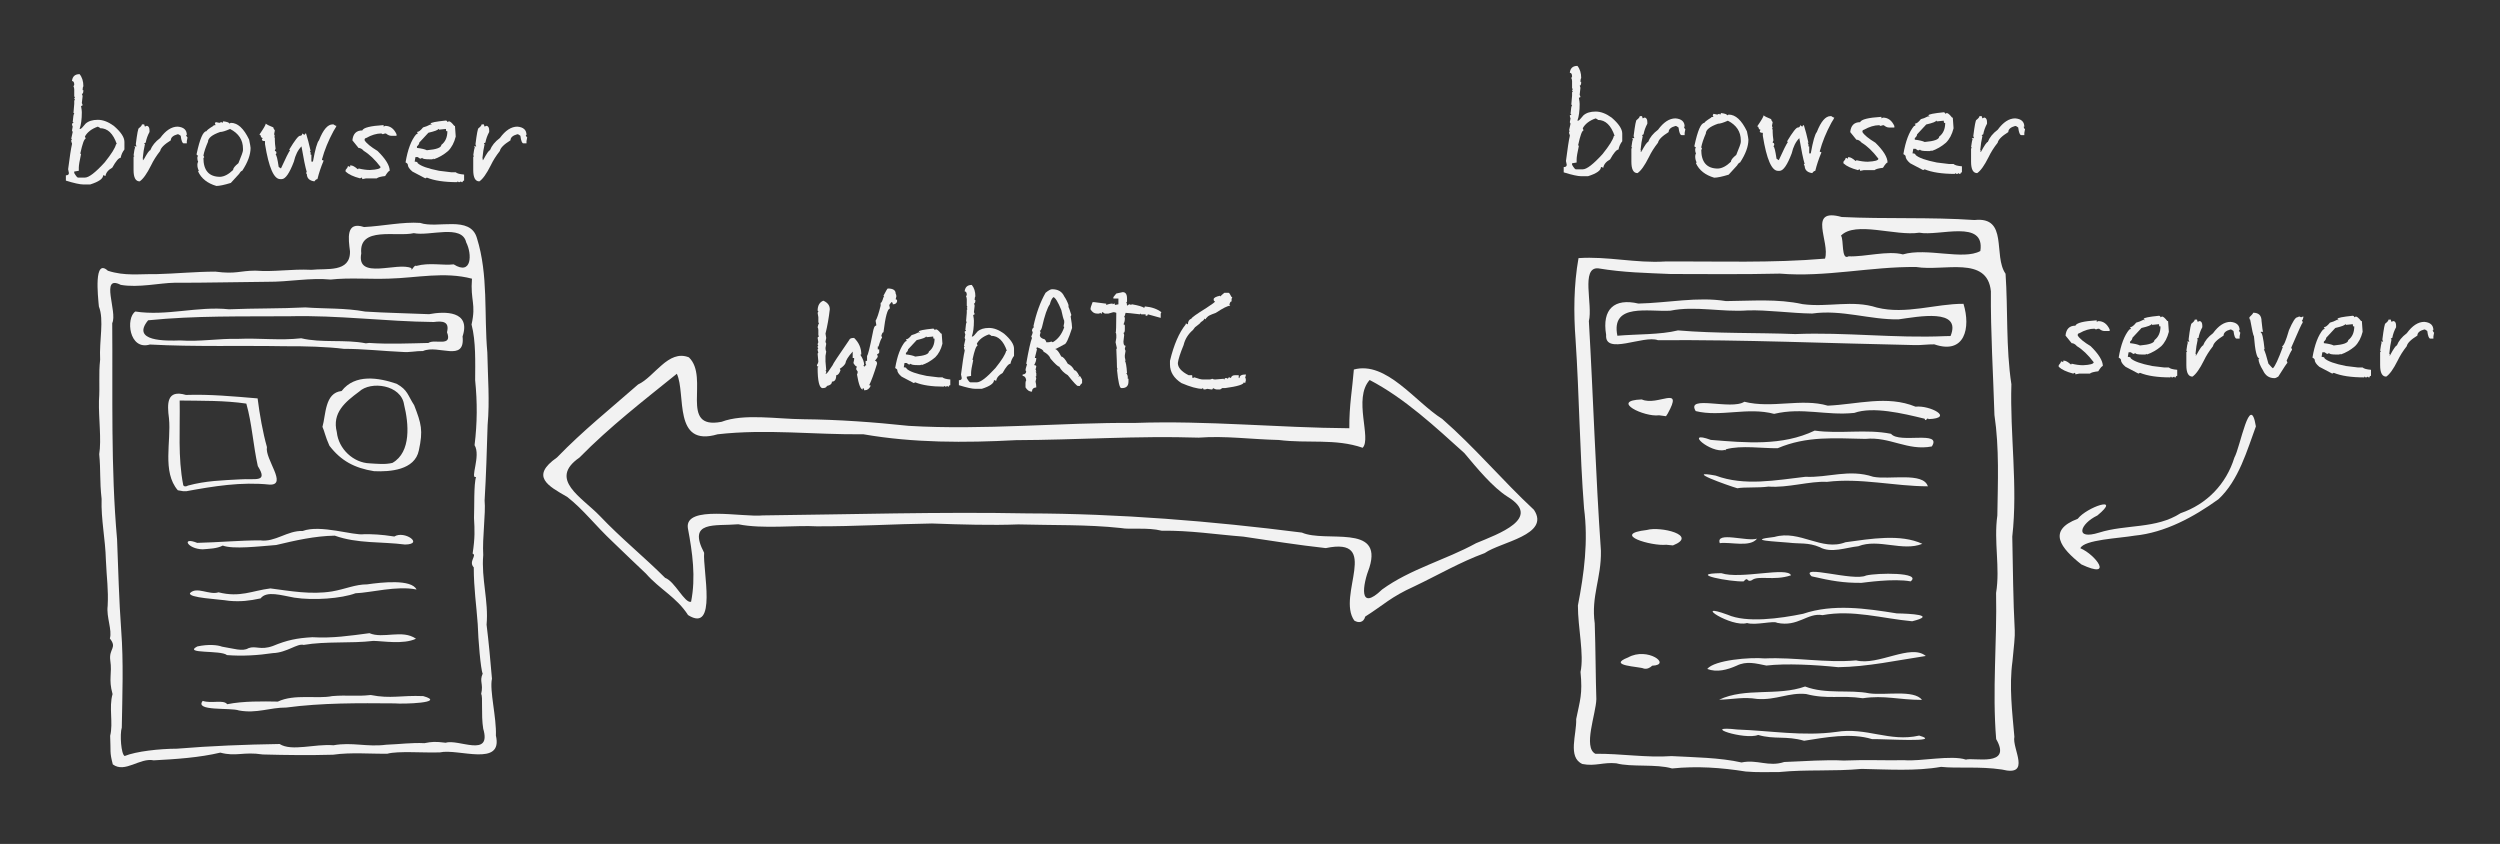 <?xml version="1.0" encoding="UTF-8" standalone="no"?>
<svg
   xmlns:dc="http://purl.org/dc/elements/1.1/"
   xmlns:cc="http://creativecommons.org/ns#"
   xmlns:rdf="http://www.w3.org/1999/02/22-rdf-syntax-ns#"
   xmlns:svg="http://www.w3.org/2000/svg"
   xmlns="http://www.w3.org/2000/svg"
   xmlns:sodipodi="http://sodipodi.sourceforge.net/DTD/sodipodi-0.dtd"
   xmlns:inkscape="http://www.inkscape.org/namespaces/inkscape"
   inkscape:version="1.0 (4035a4f, 2020-05-01)"
   sodipodi:docname="bugout-new-way-dark-theme.svg"
   id="svg1600"
   version="1.1"
   width="758.98"
   height="256.21">
  <rect width="100%" height="100%" fill="#333333" stroke="none"/>
  <defs
     id="defs1604" />
  <sodipodi:namedview
     inkscape:current-layer="svg1600"
     inkscape:window-maximized="0"
     inkscape:window-y="28"
     inkscape:window-x="0"
     inkscape:cy="128.105"
     inkscape:cx="382.09126"
     inkscape:zoom="1.4440434"
     showgrid="false"
     id="namedview1602"
     inkscape:window-height="1052"
     inkscape:window-width="1920"
     inkscape:pageshadow="2"
     inkscape:pageopacity="0"
     guidetolerance="10"
     gridtolerance="10"
     objecttolerance="10"
     borderopacity="1"
     bordercolor="#666666"
     pagecolor="#ffffff" />
  <g
     style="fill:#f2f2f2"
     id="g1530"
     transform="translate(2.382,-789.444)">
    <path
       style="fill:#f2f2f2"
       id="path1528"
       fill="#000000"
       d="m31.86,1021.5c-1.007-3.896-0.562-3.712-0.8-8.669,0.979-3.943-0.439-8.629,0.729-12.668-1.311-4.709-0.068-6.09-0.699-10.265-0.456-3.597,2.189-3.702-0.121-6.617,0.762-2.525-1.104-6.532-0.667-9.88,0.263-5.105-0.295-8.22-0.539-13.937-0.149-6.344-1.508-12.315-1.299-18.542-0.64-5.725-0.234-8.543-0.727-13.593,0.712-4.325-0.195-10.998-0.08-16.164,0.333-4.806-0.148-8.02,0.361-12.527-0.31-5.913,1.251-12.013-0.382-16.151-0.304-3.241-1.568-14.794,2.73-10.847,5.16,1.673,9.537,0.936,14.758,1.026,5.759-0.135,11.681-0.741,17.857-0.76,6.351,0.826,7.237-0.272,12.13-0.297,5.989,0.439,10.726-0.551,17.096-0.251,4.464-0.52,11.816,0.978,11.663-5.64-0.469-3.776-1.344-9.211,4.265-7.348,5.652-0.285,11.904-1.634,17.044-1.253,5.225,1.83,15.232-2.398,17.227,4.601,3.52,11.258,2.124,23.159,3.162,34.759,0.135,7.358,0.757,14.665,0.084,21.984-0.231,7.607-0.454,15.454-0.911,22.913,0.38,3.981-0.727,11.299-0.416,16.587-0.629,7.104,1.676,14.075,1.013,21.122,0.646,5.201,1.173,10.932,1.635,16.423-0.795,3.499,1.429,11.844,1.193,17.232,2.237,9.661-11.44,3.881-16.98,5.121-4.921,0.186-12.722-0.488-15.954,0.402-4.872,0.094-11.076-0.48-16.508,0.308-7.115,0.194-14.086,0.123-21.327-0.077-6.019-0.909-7.989,0.734-12.899-0.559-6.349,1.511-13.51,1.988-20.205,2.341-4.252-0.879-8.754,3.997-12.435,1.224zm3.607-2.539c3.462-1.429,10.695-2.213,15.844-2.22,10.386-0.856,20.788-1.262,31.192-1.426,3.666,2.341,10.695-0.107,16.349,0.386,5.694-1.033,10.127,0.607,16.046-0.168,4.129-0.151,7.777-0.671,11.537-0.466,2.391-0.448,3.155-0.535,6.506-0.131,3.798-1.243,14.025,4.701,11.375-4.269-0.7-4.268-0.036-9.799-0.622-10.532,0.756-3.247-0.625-3.704,0.464-6.189-0.61-1.206-1.375-10.422-1.506-15.01-0.435-6.149-1.184-10.573-1.205-17.242-1.683-1.766,1.067-3.651-0.347-4.18,0.74-4.815,0.624-7.204,0.422-10.791,0.137-3.153-0.096-10.408,0.627-12.476-1.969,0.71,1.529-6.438-0.459-9.661,0.827-6.671,0.86-13.001,0.178-19.716,0.019-5.412,0.253-11.741-1.092-16.916,1.437-6.397-0.399-7.133,0.126-13.905-8.381-2.205-16.754-0.241-25.192-0.017-5.867,0.215-12.14-0.344-17.714,0.284-6.164-0.621-12.792,0.743-19.215,0.676-9.395,0.068-18.828,0.328-28.201,0.293-4.358,0.045-10.952,1.594-16.311,0.64-6.398-3.267-0.898,8.306-2.58,11.612,0.182,21.887-0.471,43.809,1.469,65.645,0.364,9.206,0.585,18.438,1.256,27.616,0.739,9.723,0.339,19.711,0.178,29.526-0.644,2.056-0.197,8.189,0.875,8.636zm34.697-13.826c-2.495-0.935-13.614,0.322-11.004-2.907,2.758,0.896,6.232-0.491,7.439,1.009,4.818-0.983,10.901-0.879,15.365-0.794,5.047-2.402,11.946-0.725,16.526-1.674,4.764-0.382,7.148,0.173,11.675-0.326,6.16,1.216,9.16,0.039,15.964,0.333,7.196,2.067-6.277,2.459-8.736,2.208-10.952-0.093-21.983-0.177-32.851,1.263-5.11-0.016-8.907,1.876-14.377,0.889zm-3.642-16.811c-1.857-1.6-13.417-0.286-9.015-2.624,3.391-0.731,6.163-0.454,7.52,0.068,3.385,0.531,6.263,1.569,8.01,0.458,2.22-0.836,3.607,0.696,7.39-0.654,4.437-1.833,7.315-2.4,12.041-2.675,6.008,0.361,11.333-0.437,17.308-1.225,4.16,1.796,9.973-1.232,14.13,1.684-3.755,1.815-10.268,0.678-12.937,0.659-7.04,0.825-14.238,0.044-21.18,1.223-1.866-0.571-5.063,2.353-9.316,2.484-4.592,0.686-9.325,0.971-13.951,0.603zm23.771-3.608zm-23.1-12.864c-3.11-0.525-12.549-0.882-11.884-2.356,2.044-2.111,5.873,0.701,8.645-0.233,6.532,1.657,10.188-0.49,15.756-1.184,6.04,0.787,12.278,1.946,18.693,0.918,4.14-0.721,7.014-2.142,10.684-2.146,4.479-0.642,13.429-1.627,14.985,1.563-5.974-1.227-13.9,0.977-18.517,1.136-4.3,1.605-12.749,2.243-18.608,1.331-3.825-0.661-8.378-2.196-10.22,0.232-3.432,0.737-6.009,1.037-9.534,0.739zm-8.041-15.64c-4.671-0.088-6.601-3.929-1.661-1.959,6.409-0.145,12.9-0.764,19.129-0.76,4.491,0.649,8.237-3.034,12.886-2.846,5.349-2.037,15.489,1.46,18.607,0.981,2.629-0.029,4.976,0.043,9.228,0.697,2.971-1.931,9.176,2.354,3.238,2.434-7.109-0.925-14.475-0.223-21.319-2.693-6.058,0.087-12.016,1.464-17.801,2.839-5.183,0.409-13.119,1.353-16.216,0.169-1.798,0.956-4.099,0.959-6.09,1.137zm-7.554-17.929c-4.819-5.584-1.965-14.807-2.684-21.852-0.571-4.361-0.769-8.845,5.161-7.088,7.283-0.245,14.384,0.435,21.749,1.049,0.606,4.886,1.602,10.44,2.829,14.775-0.697,3.618,6.392,11.607,0.822,11.401-8.509-0.902-17.005,0.477-25.324,2.008l-0.967-0.015-1.585-0.278-0-0zm3.052-1.416c5.453-1.484,10.443-1.595,15.823-1.891,4.627-0.349,8.648,1.117,5.411-4.03-1.399-6.256-1.788-13.033-3.487-18.975-6.681-0.984-13.491-0.829-20.239-0.934,0.164,8.562-0.577,17.231,1.084,25.666,0.206,0.585,1.04,0.431,1.408,0.164zm56.522-4.377c-5.956-0.952-10.05-3.168-13.547-7.727-1.28-2.817-1.512-4.473-2.116-5.732,1.059-3.636,0.665-10.348,5.815-10.88,4.076-5.29,11.297-4.048,16.688-2.202,3.403,1.86,3.364,3.483,5.347,6.525,2.16,5.621,2.75,7.571,1.415,13.708-1.22,5.998-8.785,6.534-13.602,6.307zm7.505-1.908zm-1.917-0.608c5.782-3.315,4.925-12.023,3.539-17.643-0.859-6.099-10.15-7.324-13.66-3.986-4.208,3.111-8.258,6.413-6.772,12.27,0.507,5.125,5.064,9.363,10.034,9.499,2.266,0.13,4.631,0.407,6.859-0.141zm5.629-15.397zm-2.483-18.282c-5.97-0.256-11.976-0.956-17.931-0.947-4.83-0.628-12.22-0.844-17.947-0.793-13.629-0.24-27.309,0.207-40.906-0.517-6.354,1.883-7.38-8.053-4.419-10.02,9.478,1.455,18.98-1.69,28.426-0.677,7.683-0.321,15.671-0.182,23.175-0.572,6.204,0.452,12.049,0.134,18.183,1.264,6.363,0.414,13.439,0.523,19.384,0.792,4.763-0.893,12.76-1.075,10.175,6.763,0.861,8.027-7.367,2.349-12.022,4.425-2.035-0.05-4.115,0.468-6.119,0.281zm-10.239-2.741c5.921,0.419,12.432,0.134,18.019,0.007,1.799-1.339,7.437,1.409,5.634-3.259,0.834-3.296-1.355-3.451-4.03-3.101-14.602-0.145-29.107-2.116-43.721-1.746-14.333,0.095-28.708-0.212-42.986,1.225-5.301,6.469,5.397,6.264,9.727,6.116,6.029,0.433,11.649-0.623,17.606-0.48,6.495-0.283,12.745,0.553,19.148-0.18,6.241,1.498,13.254,0.271,19.633,1.538l0.971-0.12-0-0zm31.277-3.666zm1.887,34.346zm-98.725-50.608zm79.893-3.451c4.048-1.106,8.048-0.077,11.355-0.477,5.538,3.492,5.618-3.125,3.796-6.675-1.272-5.633-11.152-1.792-15.902-2.8-5.186,1.226-16.786-2.201-15.958,6.148-1.58,8.29,11.032,2.453,15.232,4.484-0.094,1.439,0.793-1.197,1.476-0.68zm-93.48,139.35z" />
  </g>
  <g
     style="fill:#f2f2f2"
     id="g1534"
     transform="matrix(1.024,0,0,1.024,-1.489,-807.104)">
    <path
       style="fill:#f2f2f2"
       id="path1532"
       fill="#000000"
       d="m402.96,972.16c-5.273-7.457,8.074-24.936-8.451-21.474-8.415-0.923-16.418-2.217-24.447-3.405-7.836-0.599-16.011-1.891-24.138-1.74-4.44-1.094-9.298-0.263-12.178-0.809-10.073-1.082-20.188-0.779-30.378-1.07-7.949,0.31-17.003,0.039-25.592-0.273-11.396,0.168-22.786,0.88-34.143,0.84-6.186-0.372-16.027,0.857-23.3-0.607-6.896,0.596-15.166-1.187-10.119,8.457-0.439,5.115,3.981,24-4.771,18.46-3.352-5.261-8.368-7.6-12.477-12.292-4.045-3.784-5.005-4.8-9.563-9.139-5.871-5.519-8.754-9.643-13.777-13.598-5.705-3.266-11.04-6.101-3.035-11.691,7.603-7.865,15.806-14.414,24.044-21.647,4.859-2.214,8.942-10.491,15.063-8.039,6.256,5.978-3.161,21.589,9.675,19.114,6.649-2.534,16.426-0.813,24.227-0.77,10.449,0.11,20.805,0.856,31.275,1.968,22.413,1.332,44.799-1.029,67.24-0.871,21.138-0.744,42.311,1.431,63.384,1.58-0.057-6.786,0.912-11.749,1.344-17.41,9.619-2.615,18.256,9.668,26.187,14.64,9.668,8.435,17.849,18.243,27.204,26.955,4.958,7.436-9.879,9.512-14.586,12.823-7.38,2.711-13.8,6.498-20.926,9.889-6.997,3.167-8.895,5.385-14.512,8.942-0.46,1.838-2.029,1.957-3.248,1.169zm-196.62-5.56c1.452-7.265,0.409-14.616-0.958-21.878-0.929-6.892,16.197-3.107,22.255-3.73,26.153-0.288,52.315-1.097,78.481-0.594,27.179,0.064,54.365,2.262,81.313,5.686,7.013,3.086,24.101-2.715,20.026,10.331-2.02,5.139-3.323,13.355,3.756,6.544,8.397-6.104,18.783-8.741,27.868-13.73,6.549-2.728,19.832-7.404,9.31-13.793-4.344-2.755-8.977-8.355-12.797-12.927-8.579-7.72-17.649-16.229-28.071-21.664-4.958,5.517,0.626,17.313-2.071,20.095-8.149-2.813-16.208-1.214-24.873-2.31-8.337-0.191-15.797-1.29-23.756-0.693-18.113-0.592-36.077,0.682-54.196,0.747-15.058,0.801-30.468,0.827-45.191-1.747-14.295,0.173-28.869-1.645-43.239,0.008-13.308,3.939-9.298-11.943-12.073-17.949-9.946,8.029-19.826,15.651-28.873,24.848-9.354,6.464,0.724,11.755,6.058,17.321,6.253,6.597,13.205,12.196,19.338,18.341,2.889,1.029,5.81,7.638,7.693,7.092z" />
  </g>
  <g
     style="fill:#f2f2f2"
     id="g1538"
     transform="translate(2.382,-788.942)">
    <path
       style="fill:#f2f2f2"
       id="path1536"
       fill="#000000"
       d="m467.01,1025zm60.644-1.825c-7.594-1.202-14.852-1.705-22.406-0.935-4.841-1.432-12.324-0.339-16.923-1.562-3.928-0.412-6.436,0.991-10.311,0.208-4.565-2.044-1.687-9.018-1.879-13.631,1.164-5.785,1.977-7.543,1.316-14.306,1.138-5.285-0.808-13.468-0.795-20.184,1.897-9.744,3.173-19.552,1.866-29.489-1.324-17.03-1.44-34.179-2.576-51.25-0.608-8.106-0.557-16.578,0.896-24.721,8.719-0.619,17.468,1.595,26.287,1.025,16.175-0.097,32.436,0.514,48.55-0.871,1.603-5.101-5.482-15.56,5.065-12.638,13.426,0.657,26.893-0.006,40.308,0.919,10.394-1.135,5.585,10.816,9.438,16.309,0.743,10.729,0.08,22.479,1.77,33.551-0.466,15.283,2.003,30.87,0.268,46.258,0.202,9.45,0.255,19.354,0.756,28.557,0.122,1.34-0.29,5.328-0.692,9.241-1.056,7.687-0.065,15.569,0.578,22.966-0.773,3.526,5.3,12.22-3.787,9.944-6.789-1.019-13.609-0.273-18.479-0.809-7.608,1.35-16.092,0.774-24.099,0.618-8.558,0.805-16.676,0.121-25.011,0.952-3.376-0.001-6.778,0.145-10.141-0.153zm11.629-2.898c6.226-0.214,12.498-0.753,18.08-0.438,7.026-0.28,11.356-0.013,18.508-0.103,4.661,0.404,14.219-1.651,18.586-0.177,2.221-0.758,14.139,2.368,9.18-6.237-1.22-14.757,0.288-29.598-0.025-44.346,1.275-7.821-0.748-15.513,0.382-23.54,0.151-10.163,0.622-20.383-0.88-30.495-0.38-12.595-1.179-24.949-1.077-37.569-1.084-10.928-14.322-5.99-22.654-7.366-13.872-0.163-27.548,3.166-41.406,2.002-10.739,0.254-22.086,0.145-33.227,0.118-7.431-0.336-14.047-0.415-21.948-1.719-5.337-0.42-1.568,11.126-2.816,16.013,1.336,23.238,2.046,46.519,3.657,69.73,0.16,8.372-3.025,13.72-1.879,22.058,0.264,7.297,0.282,17.103,0.49,22.977-0.093,4.445-4.101,14.641-0.297,16.598,7.803-0.081,15.545,1.252,23.142,0.703,6.815,0.374,14.671,0.446,21.234,1.934,4.847-1.005,8.174,1.442,12.951-0.141zm6.053-6.447c-5.439-1.571-8.997-0.324-13.96-1.764-4.106,1.647-18.031-2.975-6.315-1.65,10.042,0.363,19.994,2.099,30.005,0.732,9.212-1.531,16.189,3.168,25.201,1.108,7.598,2.219-11.109,0.963-14.289,1.08-6.569-2.005-14.222-0.508-20.642,0.494zm-25.819-12.456c8.032-3.803,17.711-1.011,26.117-4.016,6.355,2.435,13.53,0.863,19.487,2.074,4.87,0.68,13.513-1.204,16.02,1.994-7.188-0.01-11.344-1.481-17.984-0.507-6.72-0.993-10.729,0.405-17.215-1.276-5.213-0.54-9.067,1.906-14.848,1.496-4.308-0.688-7.251,0.123-11.578,0.234zm-3.596-9.344c2.17-2.732,13.055-3.607,17.486-3.195,9.2-0.425,18.502,1.438,27.706,0.595,6.706,1.717,16.599-5.18,21.161-1.339-8.811,1.321-17.611,3.284-26.604,3.405-6.938-0.736-15.921-1.193-21.79-0.498-3.171-0.629-6.012-1.472-9.08,0.058-2.741,1.215-5.924,2.107-8.879,0.974zm-19.276-0.128c-1.325-0.64-11.36-0.794-4.736-3.373,5.877-3.293,13.385,2.298,7.306,2.512-0.648,0.65-1.641,1.127-2.571,0.862zm-9.715-3.561zm41.894-8.34zm-0.822-1.91c-4.768,1.451-17.033-6.601-5.912-2.529,5.771,2.559,15.88,1.166,22.927-0.276,9.161-3.099,19.136-1.61,28.456-0.122,4.016,0.077,12.404,0.479,4.664,2.392-9.177-0.852-18.013-3.574-27.219-1.858-4.596-0.827-7.415,3.703-13.816,2.323-0.933-0.718-6.543,0.854-9.1,0.07zm34.733-12.2c-5.394,0.048-9.106-0.59-15.129-1.984-3.988-3.767,12.817,1.626,16.542-0.246,3.372-0.824,17.033-1.016,13.527,1.782-5.132-0.97-14.128,0.38-14.94,0.448l0,0zm-35.756-0.452c-3.713,0.243-17.691-2.369-6.782-2.486,5.848,1.943,20.087-2.052,21.156,0.646-5.316,1.791-9.901-0.118-11.928,1.511-1.595,0.756-0.979-1.34-2.445,0.329zm16.359-1.824zm6.74-8.561c-3.456-1.498-6.179-0.947-9.498-1.377-3.165-0.32-13.616-0.67-4.25-1.727,7.745-2.233,14.294,4.424,21.573,1.609,7.716-1.058,16.701-2.589,23.326,0.48-5.967,2.425-13.307-1.69-19.449,0.736-3.667,0.367-8.269,2.221-11.702,0.278zm-46.61-0.731c-4.407,0.499-17.033-3.199-5.878-4.484,4.077-1.19,15.739,1.601,7.918,4.686l-2.041-0.202h-0zm16.262-0.481c-1.34-3.717,8.32-0.375,11.31-1.372-2.109,2.738-7.989,0.93-11.31,1.372zm5.332-16.664c-2.964-0.873-16.553-5.71-6.585-3.851,8.759,3.277,18.332,1.373,27.288,0.362,6.818,0.343,13.201-2.433,20.526-0.006,4.819,0.99,15.251-1.517,16.607,2.901-10.225-0.024-20.432-2.608-30.648-1.35-5.005-0.298-12.008,1.89-17.74,1.43-3.009,0.434-7.496,0.101-9.448,0.515zm-3.822-11.646c-4.215,1.213-12.678-6.154-4.229-3.041,10.551,0.857,21.66,1.919,31.529-2.822,7.801,1.088,15.517-0.559,23.178,0.975,2.523,3.082,15.595-1.154,12.388,3.834-7.364,1.438-12.791-3.058-20.133-2.29-9.34-0.171-17.769-0.949-26.666,2.826-4.46,0.091-11.128-0.954-15.661,0.318l-0.283,0.339-0.124-0.139,0-0zm60.674-9.472c-6.62-1.622-15.662-3.785-21.368-1.759-8.659,0.877-15.638-1.767-24.321,0.286-8.074-2.149-16.206,1.039-23.809-0.842-3.087-5.089,10.788-0.186,14.775-2.837,8.345,2.126,17.355-1.146,25.326,1.188,8.913-0.381,18.009-3.243,26.641,0.309,4.301-0.504,11.928,3.465,3.959,3.78-0.387-0.779-0.892,1.106-1.202-0.126zm-80.623-1.041c-4.474,0.626-15.045-4.472-5.248-4.813,4.863,2.166,12.812-4.619,7.871,4.313l-0.514,0.78-2.109-0.28-0-0zm77.672-21.308c-26.005-0.522-51.995-1.678-78.009-1.488-4.355-1.638-16.221,4.69-15.73-1.63-1.317-7.851,2.531-11.201,9.801-9.492,9.033-0.199,17.924-2.152,26.6-0.748,7.788-0.061,15.599-0.762,23.257,0.929,7.811,1.043,15.097-1.378,22.543,1.035,8.784,2.189,17.951-1.195,26.287-1.137,2.256,7.282,0.423,15.516-8.857,12.301-1.968-0.025-3.93,0.28-5.894,0.229zm10.827-2.756c3.478-8.523-9.823-5.871-15.824-5.056-8.739,0.138-17.192-3.044-26.18-1.771-6.514-0.088-13.757-1.152-19.609-0.948-7.686,0.587-15.974-1.457-23.435,0.081-6.456,0.435-18.163-2.489-16.103,7.61,5.846-0.518,13.027-0.279,18.397-1.622,11.785,0.994,23.766,0.652,35.62,1.114,15.16-0.618,30.278,1.31,45.481,0.628l1.653-0.036-0,0zm-39.661,129.35zm8.697-153.54c4.964,0.199,11.922-1.822,16.499-0.586,7.196-2.149,18.335,1.85,23.503-1.027,1.499-9.744-12.455-4.415-18.536-5.567-7.205,1.128-19.433-3.634-23.775,0.905,0.929,1.04-0.002,7.649,2.309,6.275zm-87.726,155.1zm-0.981-2.358zm159.38-59.218c-6.242-4.921-10.507-10.279-1.1-13.845,2.724-3.536,13.546-7.252,5.969-1.007-5.265,2.512-7.086,7.587,0.51,5.204,8.139-2.58,17.26-1.049,24.767-5.902,7.94-2.72,13.846-8.847,16.307-16.866,1.782-3.093,4.754-20.273,6.537-9.48-2.637,7.112-5.188,16.407-11.378,22.118-7.47,5.385-16.225,10.156-25.459,11.051-4.679,0.813-15.337,1.216-16.459,3.817,4.64,1.94,10.323,9.6,0.306,4.911z" />
  </g>
  <g
     id="g1554"
     fill="#000000"
     line-height="125%"
     font-family="ChrisMcCormickTwentyEleven"
     font-variant="normal"
     font-size="40px"
     font-stretch="normal"
     font-style="normal"
     transform="translate(-4.2e-4,1.46)"
     font-weight="bold"
     style="word-spacing:0px;letter-spacing:0px;writing-mode:lr-tb;text-anchor:middle;text-align:center;fill:#f2f2f2">
    <path
       style="fill:#f2f2f2"
       id="path1540"
       d="m24.16,21.048c0.768,0.938,1.152,2.168,1.152,3.691-0.156,0.208-0.234,0.599-0.234,1.172h0.234c-0,0.768-0.156,1.152-0.469,1.152,0.156,0.3,0.234,0.527,0.234,0.684l-0.234,2.09c0.156,0.286,0.234,0.514,0.234,0.684l-0.469,0.234c0.156,0.846,0.234,1.458,0.234,1.836-0,2.148-0.228,3.848-0.684,5.098h0.234c0.208,0,0.742-0.54,1.602-1.621,0.872-0.768,2.109-1.152,3.711-1.152,1.55,0,3.164,0.612,4.844,1.836,2.148,1.849,3.223,3.464,3.223,4.844v2.324c-0.573,0.729-0.957,1.575-1.152,2.539-0.586,0-1.432,0.996-2.539,2.988-1.224,0.677-1.914,1.523-2.07,2.539l-0.468-0.215h-0.234c-0,1.016-1.309,1.94-3.926,2.773h-2.07c-1.028,0-2.799-0.39-5.312-1.171v-1.602c0.612,0,0.918-0.234,0.918-0.703l-0.234-1.152c0.469-3.711,0.859-6.25,1.172-7.617v-0.234c-0.156-0.273-0.234-0.579-0.234-0.918-0-0.156,0.078-0.234,0.234-0.234-0-0.156-0.078-0.234-0.234-0.234l0.449-2.07-0.215-0.469,0.215-1.152c-0.144-0.276-0.216-0.582-0.216-0.92l0.449-0.234c-0-0.156-0.078-0.234-0.234-0.234,0.13-1.693,0.286-2.539,0.469-2.539-0-0.156-0.078-0.234-0.234-0.234l0.234-2.773v-0.918c-0-0.156,0.078-0.234,0.234-0.234l-0.234-0.449c-0-0.156,0.078-0.234,0.234-0.234l-0.236-0.473v-2.07c-0-0.352-0.078-0.664-0.234-0.938l0.234-0.449c-0-0.768-0.228-1.152-0.684-1.152,0.143-1.393,0.911-2.09,2.305-2.09m1.621,18.945c0.143,0.299,0.215,0.527,0.215,0.684-0.43,0-0.964,1.465-1.602,4.394-0,0.156,0.072,0.234,0.215,0.234-0.456,2.057-0.684,3.438-0.684,4.141v0.938l-1.387,0.234v0.449c0.534,0.924,0.918,1.387,1.152,1.387h2.09c1.198,0,3.197-1.536,5.996-4.609,2.07-2.578,3.223-4.427,3.457-5.547h0.234c-1.107-3.229-2.8-4.844-5.078-4.844-0-0.104-0.228-0.26-0.684-0.469-1.875,0.651-3.184,1.654-3.926,3.008" />
    <path
       style="fill:#f2f2f2"
       id="path1542"
       d="m43.086,36.302,0.703,0c-0,0.156,0.072,0.384,0.215,0.684l0.469-0.234h0.234c0.456,0.156,0.684,0.619,0.684,1.387v0.469c-0.56,1.029-0.944,2.103-1.152,3.223l-0.449,0.234c-0,0.156,0.072,0.234,0.215,0.234-0.299,1.25-0.527,2.715-0.684,4.394,0.156,0,0.234,0.072,0.234,0.215-0.156,0-0.234,0.078-0.234,0.234h0.234c1.068-1.992,1.758-2.988,2.07-2.988,0.534-1.38,1.536-2.617,3.008-3.711,1.68-2.305,3.45-3.457,5.312-3.457,1.849,0.156,2.773,1.003,2.773,2.539h-0.234c0.156,0.469,0.306,0.703,0.449,0.703l-0.215,1.152v0.684h-0.938c-0.417,0-0.723-0.768-0.918-2.305-0.378-0.312-0.684-0.469-0.918-0.469-1.393,0.378-2.09,0.996-2.09,1.855-1.979,1.224-3.053,2.298-3.223,3.223-1.159,1.471-2.083,2.936-2.773,4.394-1.276,2.552-2.428,4.167-3.457,4.844-1.237,0-1.855-1.152-1.855-3.457v-3.927c-0-0.156,0.078-0.234,0.234-0.234-0-0.156-0.078-0.234-0.234-0.234,0.182-1.367,0.339-2.213,0.469-2.539-0.156,0-0.234-0.078-0.234-0.234h0.684c-0.156-0.286-0.234-0.514-0.234-0.684,0.404-3.229,0.716-4.844,0.938-4.844,0.612-0.469,0.918-0.853,0.918-1.152" />
    <path
       style="fill:#f2f2f2"
       id="path1544"
       d="m67.773,35.365c1.224,0.156,1.836,0.391,1.836,0.703l0.469-0.234c2.083,0,3.932,1.693,5.547,5.078,0.299,1.419,0.449,2.266,0.449,2.539-0,2.057-0.846,4.369-2.539,6.934-0.247,0-0.553,0.306-0.918,0.918l-2.539,2.773c-2.005,0.612-3.47,0.918-4.394,0.918-2.721-0.807-4.564-2.266-5.527-4.375-0-0.156,0.072-0.234,0.215-0.234-0.299-0.56-0.449-1.178-0.449-1.855-0-0.339,0.078-0.645,0.234-0.918-0.156-0.273-0.234-0.579-0.234-0.918v-0.469l0.234-0.469c-0.312,0-0.469-0.15-0.469-0.449,0.977-4.622,1.979-6.934,3.008-6.934-0-0.221,0.69-0.762,2.07-1.621-0-0.156,0.234-0.234,0.703-0.234l-0.234-0.449,0.234-0.469,1.152,0.234c0.299-0.156,0.527-0.234,0.684-0.234-0,0.156,0.078,0.234,0.234,0.234l0.234-0.469m-6.016,10.391,0.234,0.469c-0,0.156-0.078,0.234-0.234,0.234-0,3.841,1.693,5.762,5.078,5.762,1.25-0.065,2.559-0.755,3.926-2.07-0-0.521,0.54-1.211,1.621-2.07,0.924-2.213,1.387-3.522,1.387-3.926v-0.469c-0-2.656-1.309-4.655-3.926-5.996-1.38,0.612-2.383,0.918-3.008,0.918-2.461,0.859-3.691,1.855-3.691,2.988-0.703,1.602-1.165,2.988-1.387,4.16" />
    <path
       style="fill:#f2f2f2"
       id="path1546"
       d="m80.684,36.068c0.339,0.299,1.107,0.684,2.305,1.152-0,0.234,0.15,0.54,0.449,0.918l-0.215,1.152c0.143,0.299,0.215,0.534,0.215,0.703h-0.215l0.215,0.449v0.703c-0,0.638,0.078,1.484,0.234,2.539-0.156,0.299-0.234,0.527-0.234,0.684,0.312,0.052,0.469,0.208,0.469,0.469v0.234l-0.234,0.449c0.26,0,0.573,1.237,0.938,3.711l0.684,0.449c1.432-3.151,2.357-4.994,2.773-5.527-0.156,0-0.234-0.078-0.234-0.234,1.667-2.773,2.747-4.16,3.242-4.16,0.456,0,0.684-0.234,0.684-0.703l0.703,0.469c0.039-0.312,0.189-0.469,0.449-0.469,0.469,1.484,0.931,3.255,1.387,5.312h-0.234l0.234,0.469v0.684h0.234v2.09h0.469c0.677-3.737,1.289-5.892,1.836-6.465,1.263-3.229,2.65-4.844,4.16-4.844h0.234c0.378,0.299,0.684,0.449,0.918,0.449-0,0.104-0.306,0.645-0.918,1.621-1.562,2.904-2.721,5.749-3.477,8.535v0.234c0.312,0,0.469,0.078,0.469,0.234-0.768,1.81-1.387,3.659-1.855,5.547-0.299,0-0.605,0.228-0.918,0.684-1.536-0.208-2.305-0.977-2.305-2.305-0.156,0-0.234-0.078-0.234-0.234-0-0.156,0.078-0.234,0.234-0.234-0.456-1.536-0.996-4.154-1.621-7.852-1.081,1.094-1.849,2.637-2.305,4.629-1.341,3.542-2.572,5.312-3.691,5.312h-0.469c-1.927,0-3.463-3.542-4.609-10.625v-0.918c-0.625,0-0.938-0.156-0.938-0.469l0.234-0.469c-0.339,0-0.566-0.306-0.684-0.918h-0.234v-0.234c1.237-1.797,1.855-2.871,1.855-3.223" />
    <path
       style="fill:#f2f2f2"
       id="path1548"
       d="m116.46,36.986,0.469-0.234c1.523,0,2.676,0.846,3.457,2.539v0.469h-1.621c-0.508,0-1.042-0.234-1.602-0.703-0.352,0-0.664,0.078-0.938,0.234l-0.449-0.234c-1.445,0-2.988,0.462-4.629,1.387-0.299,0.052-0.449,0.208-0.449,0.469v0.234c0.534,0.885,1.842,1.96,3.926,3.223,2.461,2.422,3.691,4.427,3.691,6.016-0.26,0-0.723,0.534-1.387,1.602-1.354,0.156-2.2,0.391-2.539,0.703h-3.242l-1.15,0.232c-0-0.312-0.078-0.469-0.234-0.469l-0.449,0.234c-2.044-0.534-3.509-1.224-4.394-2.07v-0.469c0.456-0.508,0.684-0.892,0.684-1.152h0.234l0.469,0.234v-0.469h0.234c0.508,0,1.198,0.384,2.07,1.152,0.156,0,0.234-0.078,0.234-0.234,1.315,0.313,2.467,0.469,3.457,0.469,2.161-0.104,3.242-0.41,3.242-0.918-1.719-2.253-3.412-3.874-5.078-4.863-0.521-0.612-1.061-0.918-1.621-0.918l-1.855-2.305c0.195-2.005,1.198-3.008,3.008-3.008,0.312-0.833,2.467-1.374,6.465-1.621v0.469" />
    <path
       style="fill:#f2f2f2"
       id="path1550"
       d="m135.37,35.13c0.299,0.052,0.449,0.208,0.449,0.469l0.469-0.234c0.365,0,0.905,0.462,1.621,1.387h0.215c0.156,1.927,0.234,3.008,0.234,3.242-0.456,1.836-1.224,3.294-2.305,4.375-1.328,1.146-2.793,1.992-4.394,2.539v-0.215l-0.449,0.215h-0.703c-1.536,0-2.305-0.15-2.305-0.449l-0.469,0.234h-0.215l-0.703-0.469h-0.684l-0.234,1.387c0.612,0,0.918,0.156,0.918,0.469,0.937,0.872,3.092,1.641,6.465,2.305,2.253,0.299,3.483,0.449,3.691,0.449h1.387c0.352,0.352,1.198,0.586,2.539,0.703v1.836c-0.299,0-0.449,0.156-0.449,0.469h-0.234c-0.156,0-0.234-0.078-0.234-0.234l-0.469,0.234h-0.215c-0.156,0-0.234-0.078-0.234-0.234-0.156,0-0.234,0.078-0.234,0.234-3.919,0-6.999-0.462-9.238-1.387l-0.469,0.234-3.926-2.07c-0.924-0.781-1.387-1.478-1.387-2.09,0-0.221-0.228-0.449-0.684-0.684,0.651-3.919,1.732-6.771,3.242-8.555,0.299,0,0.449-0.15,0.449-0.449-0.156,0-0.234-0.078-0.234-0.234,0.508,0,1.126-0.462,1.855-1.387,0.664-0.156,1.432-0.462,2.305-0.918-0,0.143,0.078,0.215,0.234,0.215v-0.215c-0.156,0-0.234-0.078-0.234-0.234-0-0.312,1.543-0.625,4.629-0.938m-2.324,2.559c-0,0.299-0.996,0.684-2.988,1.152l-2.773,2.988c-0,0.378-0.234,0.762-0.703,1.152v0.469c1.354,0.156,2.357,0.391,3.008,0.703,2.93-0.247,4.394-0.788,4.394-1.621,1.224-0.937,1.836-2.324,1.836-4.16h-0.234c-0.143,0-0.215-0.228-0.215-0.684l-2.09,0.215c-0-0.143-0.078-0.215-0.234-0.215" />
    <path
       style="fill:#f2f2f2"
       id="path1552"
       d="m146.21,36.302,0.703,0c0,0.156,0.072,0.384,0.215,0.684l0.469-0.234h0.234c0.456,0.156,0.684,0.619,0.684,1.387v0.469c-0.56,1.029-0.944,2.103-1.152,3.223l-0.449,0.234c0,0.156,0.072,0.234,0.215,0.234-0.299,1.25-0.527,2.715-0.684,4.394,0.156,0,0.234,0.072,0.234,0.215-0.156,0-0.234,0.078-0.234,0.234h0.234c1.068-1.992,1.758-2.988,2.07-2.988,0.534-1.38,1.536-2.617,3.008-3.711,1.68-2.305,3.45-3.457,5.312-3.457,1.849,0.156,2.773,1.003,2.773,2.539h-0.234c0.156,0.469,0.306,0.703,0.449,0.703l-0.215,1.152v0.684h-0.938c-0.417,0-0.723-0.768-0.918-2.305-0.378-0.312-0.684-0.469-0.918-0.469-1.393,0.378-2.09,0.996-2.09,1.855-1.979,1.224-3.053,2.298-3.223,3.223-1.159,1.471-2.083,2.936-2.773,4.394-1.276,2.552-2.428,4.167-3.457,4.844-1.237,0-1.855-1.152-1.855-3.457v-3.927c0-0.156,0.078-0.234,0.234-0.234,0-0.156-0.078-0.234-0.234-0.234,0.182-1.367,0.339-2.213,0.469-2.539-0.156,0-0.234-0.078-0.234-0.234h0.684c-0.156-0.286-0.234-0.514-0.234-0.684,0.404-3.229,0.716-4.844,0.938-4.844,0.612-0.469,0.918-0.853,0.918-1.152" />
  </g>
  <g
     id="g1568"
     fill="#000000"
     line-height="125%"
     font-family="ChrisMcCormickTwentyEleven"
     font-variant="normal"
     font-size="40px"
     font-stretch="normal"
     font-style="normal"
     transform="translate(7.019,22.517)"
     font-weight="bold"
     style="word-spacing:0px;letter-spacing:0px;writing-mode:lr-tb;text-anchor:middle;text-align:center;fill:#f2f2f2">
    <path
       style="fill:#f2f2f2"
       id="path1556"
       d="m629.53,75.199,0.469-0.234c1.523,0,2.676,0.846,3.457,2.539v0.469h-1.621c-0.508,0-1.042-0.234-1.602-0.703-0.352,0-0.664,0.078-0.938,0.234l-0.449-0.234c-1.445,0-2.988,0.462-4.629,1.387-0.299,0.052-0.449,0.208-0.449,0.469v0.234c0.534,0.885,1.842,1.96,3.926,3.223,2.461,2.422,3.691,4.427,3.691,6.016-0.26,0-0.723,0.534-1.387,1.602-1.354,0.156-2.2,0.391-2.539,0.703h-3.242l-1.152,0.234c-0-0.312-0.078-0.469-0.234-0.469l-0.449,0.234c-2.044-0.534-3.509-1.224-4.394-2.07v-0.469c0.456-0.508,0.684-0.892,0.684-1.152h0.234l0.469,0.234v-0.469h0.234c0.508,0,1.198,0.384,2.07,1.152,0.156,0,0.234-0.078,0.234-0.234,1.315,0.313,2.467,0.469,3.457,0.469,2.161-0.104,3.242-0.41,3.242-0.918-1.719-2.253-3.412-3.874-5.078-4.863-0.521-0.612-1.061-0.918-1.621-0.918l-1.855-2.305c0.195-2.005,1.198-3.008,3.008-3.008,0.312-0.833,2.467-1.374,6.465-1.621v0.469" />
    <path
       style="fill:#f2f2f2"
       id="path1558"
       d="m648.44,73.344c0.299,0.052,0.449,0.208,0.449,0.469l0.469-0.234c0.365,0,0.905,0.462,1.621,1.387h0.215c0.156,1.927,0.234,3.008,0.234,3.242-0.456,1.836-1.224,3.294-2.305,4.375-1.328,1.146-2.793,1.992-4.394,2.539v-0.215l-0.449,0.215h-0.703c-1.536,0-2.305-0.15-2.305-0.449l-0.469,0.234h-0.215l-0.703-0.469h-0.684l-0.234,1.387c0.612,0,0.918,0.156,0.918,0.469,0.937,0.872,3.092,1.641,6.465,2.305,2.253,0.299,3.483,0.449,3.691,0.449h1.387c0.352,0.352,1.198,0.586,2.539,0.703v1.836c-0.299,0-0.449,0.156-0.449,0.469h-0.234c-0.156,0-0.234-0.078-0.234-0.234l-0.469,0.234h-0.215c-0.156,0-0.234-0.078-0.234-0.234-0.156,0-0.234,0.078-0.234,0.234-3.919,0-6.999-0.462-9.238-1.387l-0.469,0.234-3.926-2.07c-0.924-0.781-1.387-1.478-1.387-2.09,0-0.221-0.228-0.449-0.684-0.684,0.651-3.919,1.732-6.771,3.242-8.555,0.299,0,0.449-0.15,0.449-0.449-0.156,0-0.234-0.078-0.234-0.234,0.508,0,1.126-0.462,1.855-1.387,0.664-0.156,1.432-0.462,2.305-0.918-0,0.143,0.078,0.215,0.234,0.215v-0.215c-0.156,0-0.234-0.078-0.234-0.234-0-0.312,1.543-0.625,4.629-0.938m-2.324,2.559c-0,0.299-0.996,0.684-2.988,1.152l-2.773,2.988c-0,0.378-0.234,0.762-0.703,1.152v0.469c1.354,0.156,2.357,0.391,3.008,0.703,2.93-0.247,4.394-0.788,4.394-1.621,1.224-0.937,1.836-2.324,1.836-4.16h-0.234c-0.143,0-0.215-0.228-0.215-0.684l-2.09,0.215c-0-0.143-0.078-0.215-0.234-0.215" />
    <path
       style="fill:#f2f2f2"
       id="path1560"
       d="m659.28,74.516,0.703,0c0,0.156,0.072,0.384,0.215,0.684l0.469-0.234h0.234c0.456,0.156,0.684,0.619,0.684,1.387v0.469c-0.56,1.029-0.944,2.103-1.152,3.223l-0.449,0.234c0,0.156,0.072,0.234,0.215,0.234-0.299,1.25-0.527,2.715-0.684,4.394,0.156,0,0.234,0.072,0.234,0.215-0.156,0-0.234,0.078-0.234,0.234h0.234c1.068-1.992,1.758-2.988,2.07-2.988,0.534-1.38,1.536-2.617,3.008-3.711,1.68-2.305,3.45-3.457,5.312-3.457,1.849,0.156,2.773,1.003,2.773,2.539h-0.234c0.156,0.469,0.306,0.703,0.449,0.703l-0.215,1.152v0.684h-0.938c-0.417,0-0.723-0.768-0.918-2.305-0.378-0.312-0.684-0.469-0.918-0.469-1.393,0.378-2.09,0.996-2.09,1.855-1.979,1.224-3.053,2.298-3.223,3.223-1.159,1.471-2.083,2.936-2.773,4.394-1.276,2.552-2.428,4.167-3.457,4.844-1.237,0-1.855-1.152-1.855-3.457v-3.927c-0-0.156,0.078-0.234,0.234-0.234,0-0.156-0.078-0.234-0.234-0.234,0.182-1.367,0.339-2.213,0.469-2.539-0.156,0-0.234-0.078-0.234-0.234h0.684c-0.156-0.286-0.234-0.514-0.234-0.684,0.404-3.229,0.716-4.844,0.938-4.844,0.612-0.469,0.918-0.853,0.918-1.152" />
    <path
       style="fill:#f2f2f2"
       id="path1562"
       d="m677.03,72.426c1.693,0,2.539,0.846,2.539,2.539,0.195,1.966,0.352,3.047,0.469,3.242h-0.703v0.234c0.404,0,0.788,1.693,1.152,5.078h-0.215c0.391,0.794,0.853,2.253,1.387,4.375,0.807,0.924,1.263,1.387,1.367,1.387,0.625-0.56,1.628-2.715,3.008-6.465-0.156,0-0.234-0.078-0.234-0.234,0.469,0,1.165-1.615,2.09-4.844,1.12-2.617,1.966-3.926,2.539-3.926,0.299-0.156,0.527-0.234,0.684-0.234l0.469,0.234c0.299-0.156,0.527-0.234,0.684-0.234v0.234c-0.117,0.612-0.267,0.918-0.449,0.918l0.234,0.469v0.234c-0.169,0.052-1.328,2.591-3.477,7.617l0.234,0.469v0.215c-0.247,0.26-0.788,1.341-1.621,3.242,0.156,0.299,0.234,0.527,0.234,0.684-0.117,0-1.042,1.387-2.773,4.16-0.495,0.312-0.879,0.469-1.152,0.469-1.602,0-2.754-0.768-3.457-2.305-0.924-1.51-1.387-2.669-1.387-3.477,0.156,0,0.234-0.072,0.234-0.215-0.729,0-1.27-2.233-1.621-6.699-0.208-0.234-0.592-1.927-1.152-5.078-0.156,0-0.234-0.234-0.234-0.703,0.768-0.729,1.152-1.191,1.152-1.387" />
    <path
       style="fill:#f2f2f2"
       id="path1564"
       d="m707.27,73.344c0.299,0.052,0.449,0.208,0.449,0.469l0.469-0.234c0.365,0,0.905,0.462,1.621,1.387h0.215c0.156,1.927,0.234,3.008,0.234,3.242-0.456,1.836-1.224,3.294-2.305,4.375-1.328,1.146-2.793,1.992-4.394,2.539v-0.215l-0.449,0.215h-0.703c-1.536,0-2.305-0.15-2.305-0.449l-0.469,0.234h-0.215l-0.703-0.469h-0.684l-0.234,1.387c0.612,0,0.918,0.156,0.918,0.469,0.938,0.872,3.092,1.641,6.465,2.305,2.253,0.299,3.483,0.449,3.691,0.449h1.387c0.352,0.352,1.198,0.586,2.539,0.703v1.836c-0.299,0-0.449,0.156-0.449,0.469h-0.234c-0.156,0-0.234-0.078-0.234-0.234l-0.469,0.234h-0.215c-0.156,0-0.234-0.078-0.234-0.234-0.156,0-0.234,0.078-0.234,0.234-3.919,0-6.999-0.462-9.238-1.387l-0.469,0.234-3.926-2.07c-0.924-0.781-1.387-1.478-1.387-2.09,0-0.221-0.228-0.449-0.684-0.684,0.651-3.919,1.732-6.771,3.242-8.555,0.299,0,0.449-0.15,0.449-0.449-0.156,0-0.234-0.078-0.234-0.234,0.508,0,1.126-0.462,1.855-1.387,0.664-0.156,1.432-0.462,2.305-0.918-0,0.143,0.078,0.215,0.234,0.215v-0.215c-0.156,0-0.234-0.078-0.234-0.234-0-0.312,1.543-0.625,4.629-0.938m-2.324,2.559c-0,0.299-0.996,0.684-2.988,1.152l-2.773,2.988c0,0.378-0.234,0.762-0.703,1.152v0.469c1.354,0.156,2.357,0.391,3.008,0.703,2.93-0.247,4.394-0.788,4.394-1.621,1.224-0.937,1.836-2.324,1.836-4.16h-0.234c-0.143,0-0.215-0.228-0.215-0.684l-2.09,0.215c-0-0.143-0.078-0.215-0.234-0.215" />
    <path
       style="fill:#f2f2f2"
       id="path1566"
       d="m718.11,74.516,0.703,0c-0,0.156,0.072,0.384,0.215,0.684l0.469-0.234h0.234c0.456,0.156,0.684,0.619,0.684,1.387v0.469c-0.56,1.029-0.944,2.103-1.152,3.223l-0.449,0.234c-0,0.156,0.072,0.234,0.215,0.234-0.299,1.25-0.527,2.715-0.684,4.394,0.156,0,0.234,0.072,0.234,0.215-0.156,0-0.234,0.078-0.234,0.234h0.234c1.068-1.992,1.758-2.988,2.07-2.988,0.534-1.38,1.536-2.617,3.008-3.711,1.68-2.305,3.45-3.457,5.312-3.457,1.849,0.156,2.773,1.003,2.773,2.539h-0.234c0.156,0.469,0.306,0.703,0.449,0.703l-0.215,1.152v0.684h-0.938c-0.417,0-0.723-0.768-0.918-2.305-0.378-0.312-0.684-0.469-0.918-0.469-1.393,0.378-2.09,0.996-2.09,1.855-1.979,1.224-3.053,2.298-3.223,3.223-1.159,1.471-2.083,2.936-2.773,4.394-1.276,2.552-2.428,4.167-3.457,4.844-1.237,0-1.855-1.152-1.855-3.457v-3.927c0-0.156,0.078-0.234,0.234-0.234-0-0.156-0.078-0.234-0.234-0.234,0.182-1.367,0.339-2.213,0.469-2.539-0.156,0-0.234-0.078-0.234-0.234h0.684c-0.156-0.286-0.234-0.514-0.234-0.684,0.404-3.229,0.716-4.844,0.938-4.844,0.612-0.469,0.918-0.853,0.918-1.152" />
  </g>
  <g
     id="g1584"
     fill="#000000"
     line-height="125%"
     font-family="ChrisMcCormickTwentyEleven"
     font-style="normal"
     font-variant="normal"
     font-stretch="normal"
     transform="translate(454.729,-1.047)"
     style="word-spacing:0px;letter-spacing:0px;writing-mode:lr-tb;text-anchor:middle;text-align:center;fill:#f2f2f2"
     font-weight="bold"
     font-size="40px">
    <path
       style="fill:#f2f2f2"
       id="path1570"
       d="m24.16,21.048c0.768,0.938,1.152,2.168,1.152,3.691-0.156,0.208-0.234,0.599-0.234,1.172h0.234c-0,0.768-0.156,1.152-0.469,1.152,0.156,0.3,0.234,0.527,0.234,0.684l-0.234,2.09c0.156,0.286,0.234,0.514,0.234,0.684l-0.469,0.234c0.156,0.846,0.234,1.458,0.234,1.836-0,2.148-0.228,3.848-0.684,5.098h0.234c0.208,0,0.742-0.54,1.602-1.621,0.872-0.768,2.109-1.152,3.711-1.152,1.55,0,3.164,0.612,4.844,1.836,2.148,1.849,3.223,3.464,3.223,4.844v2.324c-0.573,0.729-0.957,1.575-1.152,2.539-0.586,0-1.432,0.996-2.539,2.988-1.224,0.677-1.914,1.523-2.07,2.539l-0.468-0.215h-0.234c-0,1.016-1.309,1.94-3.926,2.773h-2.07c-1.028,0-2.799-0.39-5.312-1.171v-1.602c0.612,0,0.918-0.234,0.918-0.703l-0.234-1.152c0.469-3.711,0.859-6.25,1.172-7.617v-0.234c-0.156-0.273-0.234-0.579-0.234-0.918-0-0.156,0.078-0.234,0.234-0.234-0-0.156-0.078-0.234-0.234-0.234l0.449-2.07-0.215-0.469,0.215-1.152c-0.144-0.276-0.216-0.582-0.216-0.92l0.449-0.234c-0-0.156-0.078-0.234-0.234-0.234,0.13-1.693,0.286-2.539,0.469-2.539-0-0.156-0.078-0.234-0.234-0.234l0.234-2.773v-0.918c-0-0.156,0.078-0.234,0.234-0.234l-0.234-0.449c-0-0.156,0.078-0.234,0.234-0.234l-0.236-0.473v-2.07c-0-0.352-0.078-0.664-0.234-0.938l0.234-0.449c-0-0.768-0.228-1.152-0.684-1.152,0.143-1.393,0.911-2.09,2.305-2.09m1.621,18.945c0.143,0.299,0.215,0.527,0.215,0.684-0.43,0-0.964,1.465-1.602,4.394-0,0.156,0.072,0.234,0.215,0.234-0.456,2.057-0.684,3.438-0.684,4.141v0.938l-1.387,0.234v0.449c0.534,0.924,0.918,1.387,1.152,1.387h2.09c1.198,0,3.197-1.536,5.996-4.609,2.07-2.578,3.223-4.427,3.457-5.547h0.234c-1.107-3.229-2.8-4.844-5.078-4.844-0-0.104-0.228-0.26-0.684-0.469-1.875,0.651-3.184,1.654-3.926,3.008" />
    <path
       style="fill:#f2f2f2"
       id="path1572"
       d="m43.086,36.302,0.703,0c-0,0.156,0.072,0.384,0.215,0.684l0.469-0.234h0.234c0.456,0.156,0.684,0.619,0.684,1.387v0.469c-0.56,1.029-0.944,2.103-1.152,3.223l-0.449,0.234c-0,0.156,0.072,0.234,0.215,0.234-0.299,1.25-0.527,2.715-0.684,4.394,0.156,0,0.234,0.072,0.234,0.215-0.156,0-0.234,0.078-0.234,0.234h0.234c1.068-1.992,1.758-2.988,2.07-2.988,0.534-1.38,1.536-2.617,3.008-3.711,1.68-2.305,3.45-3.457,5.312-3.457,1.849,0.156,2.773,1.003,2.773,2.539h-0.234c0.156,0.469,0.306,0.703,0.449,0.703l-0.215,1.152v0.684h-0.938c-0.417,0-0.723-0.768-0.918-2.305-0.378-0.312-0.684-0.469-0.918-0.469-1.393,0.378-2.09,0.996-2.09,1.855-1.979,1.224-3.053,2.298-3.223,3.223-1.159,1.471-2.083,2.936-2.773,4.394-1.276,2.552-2.428,4.167-3.457,4.844-1.237,0-1.855-1.152-1.855-3.457v-3.927c-0-0.156,0.078-0.234,0.234-0.234-0-0.156-0.078-0.234-0.234-0.234,0.182-1.367,0.339-2.213,0.469-2.539-0.156,0-0.234-0.078-0.234-0.234h0.684c-0.156-0.286-0.234-0.514-0.234-0.684,0.404-3.229,0.716-4.844,0.938-4.844,0.612-0.469,0.918-0.853,0.918-1.152" />
    <path
       style="fill:#f2f2f2"
       id="path1574"
       d="m67.773,35.365c1.224,0.156,1.836,0.391,1.836,0.703l0.469-0.234c2.083,0,3.932,1.693,5.547,5.078,0.299,1.419,0.449,2.266,0.449,2.539-0,2.057-0.846,4.369-2.539,6.934-0.247,0-0.553,0.306-0.918,0.918l-2.539,2.773c-2.005,0.612-3.47,0.918-4.394,0.918-2.721-0.807-4.564-2.266-5.527-4.375-0-0.156,0.072-0.234,0.215-0.234-0.299-0.56-0.449-1.178-0.449-1.855-0-0.339,0.078-0.645,0.234-0.918-0.156-0.273-0.234-0.579-0.234-0.918v-0.469l0.234-0.469c-0.312,0-0.469-0.15-0.469-0.449,0.977-4.622,1.979-6.934,3.008-6.934-0-0.221,0.69-0.762,2.07-1.621-0-0.156,0.234-0.234,0.703-0.234l-0.234-0.449,0.234-0.469,1.152,0.234c0.299-0.156,0.527-0.234,0.684-0.234-0,0.156,0.078,0.234,0.234,0.234l0.234-0.469m-6.016,10.391,0.234,0.469c-0,0.156-0.078,0.234-0.234,0.234-0,3.841,1.693,5.762,5.078,5.762,1.25-0.065,2.559-0.755,3.926-2.07-0-0.521,0.54-1.211,1.621-2.07,0.924-2.213,1.387-3.522,1.387-3.926v-0.469c-0-2.656-1.309-4.655-3.926-5.996-1.38,0.612-2.383,0.918-3.008,0.918-2.461,0.859-3.691,1.855-3.691,2.988-0.703,1.602-1.165,2.988-1.387,4.16" />
    <path
       style="fill:#f2f2f2"
       id="path1576"
       d="m80.684,36.068c0.339,0.299,1.107,0.684,2.305,1.152-0,0.234,0.15,0.54,0.449,0.918l-0.215,1.152c0.143,0.299,0.215,0.534,0.215,0.703h-0.215l0.215,0.449v0.703c-0,0.638,0.078,1.484,0.234,2.539-0.156,0.299-0.234,0.527-0.234,0.684,0.312,0.052,0.469,0.208,0.469,0.469v0.234l-0.234,0.449c0.26,0,0.573,1.237,0.938,3.711l0.684,0.449c1.432-3.151,2.357-4.994,2.773-5.527-0.156,0-0.234-0.078-0.234-0.234,1.667-2.773,2.747-4.16,3.242-4.16,0.456,0,0.684-0.234,0.684-0.703l0.703,0.469c0.039-0.312,0.189-0.469,0.449-0.469,0.469,1.484,0.931,3.255,1.387,5.312h-0.234l0.234,0.469v0.684h0.234v2.09h0.469c0.677-3.737,1.289-5.892,1.836-6.465,1.263-3.229,2.65-4.844,4.16-4.844h0.234c0.378,0.299,0.684,0.449,0.918,0.449-0,0.104-0.306,0.645-0.918,1.621-1.562,2.904-2.721,5.749-3.477,8.535v0.234c0.312,0,0.469,0.078,0.469,0.234-0.768,1.81-1.387,3.659-1.855,5.547-0.299,0-0.605,0.228-0.918,0.684-1.536-0.208-2.305-0.977-2.305-2.305-0.156,0-0.234-0.078-0.234-0.234-0-0.156,0.078-0.234,0.234-0.234-0.456-1.536-0.996-4.154-1.621-7.852-1.081,1.094-1.849,2.637-2.305,4.629-1.341,3.542-2.572,5.312-3.691,5.312h-0.469c-1.927,0-3.463-3.542-4.609-10.625v-0.918c-0.625,0-0.938-0.156-0.938-0.469l0.234-0.469c-0.339,0-0.566-0.306-0.684-0.918h-0.234v-0.234c1.237-1.797,1.855-2.871,1.855-3.223" />
    <path
       style="fill:#f2f2f2"
       id="path1578"
       d="m116.46,36.986,0.469-0.234c1.523,0,2.676,0.846,3.457,2.539v0.469h-1.621c-0.508,0-1.042-0.234-1.602-0.703-0.352,0-0.664,0.078-0.938,0.234l-0.449-0.234c-1.445,0-2.988,0.462-4.629,1.387-0.299,0.052-0.449,0.208-0.449,0.469v0.234c0.534,0.885,1.842,1.96,3.926,3.223,2.461,2.422,3.691,4.427,3.691,6.016-0.26,0-0.723,0.534-1.387,1.602-1.354,0.156-2.2,0.391-2.539,0.703h-3.242l-1.15,0.232c-0-0.312-0.078-0.469-0.234-0.469l-0.449,0.234c-2.044-0.534-3.509-1.224-4.394-2.07v-0.469c0.456-0.508,0.684-0.892,0.684-1.152h0.234l0.469,0.234v-0.469h0.234c0.508,0,1.198,0.384,2.07,1.152,0.156,0,0.234-0.078,0.234-0.234,1.315,0.313,2.467,0.469,3.457,0.469,2.161-0.104,3.242-0.41,3.242-0.918-1.719-2.253-3.412-3.874-5.078-4.863-0.521-0.612-1.061-0.918-1.621-0.918l-1.855-2.305c0.195-2.005,1.198-3.008,3.008-3.008,0.312-0.833,2.467-1.374,6.465-1.621v0.469" />
    <path
       style="fill:#f2f2f2"
       id="path1580"
       d="m135.37,35.13c0.299,0.052,0.449,0.208,0.449,0.469l0.469-0.234c0.365,0,0.905,0.462,1.621,1.387h0.215c0.156,1.927,0.234,3.008,0.234,3.242-0.456,1.836-1.224,3.294-2.305,4.375-1.328,1.146-2.793,1.992-4.394,2.539v-0.215l-0.449,0.215h-0.703c-1.536,0-2.305-0.15-2.305-0.449l-0.469,0.234h-0.215l-0.703-0.469h-0.684l-0.234,1.387c0.612,0,0.918,0.156,0.918,0.469,0.937,0.872,3.092,1.641,6.465,2.305,2.253,0.299,3.483,0.449,3.691,0.449h1.387c0.352,0.352,1.198,0.586,2.539,0.703v1.836c-0.299,0-0.449,0.156-0.449,0.469h-0.234c-0.156,0-0.234-0.078-0.234-0.234l-0.469,0.234h-0.215c-0.156,0-0.234-0.078-0.234-0.234-0.156,0-0.234,0.078-0.234,0.234-3.919,0-6.999-0.462-9.238-1.387l-0.469,0.234-3.926-2.07c-0.924-0.781-1.387-1.478-1.387-2.09,0-0.221-0.228-0.449-0.684-0.684,0.651-3.919,1.732-6.771,3.242-8.555,0.299,0,0.449-0.15,0.449-0.449-0.156,0-0.234-0.078-0.234-0.234,0.508,0,1.126-0.462,1.855-1.387,0.664-0.156,1.432-0.462,2.305-0.918-0,0.143,0.078,0.215,0.234,0.215v-0.215c-0.156,0-0.234-0.078-0.234-0.234-0-0.312,1.543-0.625,4.629-0.938m-2.324,2.559c-0,0.299-0.996,0.684-2.988,1.152l-2.773,2.988c-0,0.378-0.234,0.762-0.703,1.152v0.469c1.354,0.156,2.357,0.391,3.008,0.703,2.93-0.247,4.394-0.788,4.394-1.621,1.224-0.937,1.836-2.324,1.836-4.16h-0.234c-0.143,0-0.215-0.228-0.215-0.684l-2.09,0.215c-0-0.143-0.078-0.215-0.234-0.215" />
    <path
       style="fill:#f2f2f2"
       id="path1582"
       d="m146.21,36.302,0.703,0c0,0.156,0.072,0.384,0.215,0.684l0.469-0.234h0.234c0.456,0.156,0.684,0.619,0.684,1.387v0.469c-0.56,1.029-0.944,2.103-1.152,3.223l-0.449,0.234c0,0.156,0.072,0.234,0.215,0.234-0.299,1.25-0.527,2.715-0.684,4.394,0.156,0,0.234,0.072,0.234,0.215-0.156,0-0.234,0.078-0.234,0.234h0.234c1.068-1.992,1.758-2.988,2.07-2.988,0.534-1.38,1.536-2.617,3.008-3.711,1.68-2.305,3.45-3.457,5.312-3.457,1.849,0.156,2.773,1.003,2.773,2.539h-0.234c0.156,0.469,0.306,0.703,0.449,0.703l-0.215,1.152v0.684h-0.938c-0.417,0-0.723-0.768-0.918-2.305-0.378-0.312-0.684-0.469-0.918-0.469-1.393,0.378-2.09,0.996-2.09,1.855-1.979,1.224-3.053,2.298-3.223,3.223-1.159,1.471-2.083,2.936-2.773,4.394-1.276,2.552-2.428,4.167-3.457,4.844-1.237,0-1.855-1.152-1.855-3.457v-3.927c0-0.156,0.078-0.234,0.234-0.234,0-0.156-0.078-0.234-0.234-0.234,0.182-1.367,0.339-2.213,0.469-2.539-0.156,0-0.234-0.078-0.234-0.234h0.684c-0.156-0.286-0.234-0.514-0.234-0.684,0.404-3.229,0.716-4.844,0.938-4.844,0.612-0.469,0.918-0.853,0.918-1.152" />
  </g>
  <g
     id="g1598"
     fill="#000000"
     line-height="125%"
     font-family="ChrisMcCormickTwentyEleven"
     font-style="normal"
     font-variant="normal"
     font-stretch="normal"
     font-size="37.669px"
     font-weight="bold"
     style="writing-mode:lr-tb;letter-spacing:0px;text-anchor:middle;word-spacing:0px;text-align:center;fill:#f2f2f2">
    <path
       id="path1586"
       d="m269.52,87.585c1.594,0,2.391,0.509,2.391,1.527,0.147,0.258,0.221,0.546,0.221,0.864l-0.221,0.883c0.294,0.037,0.441,0.178,0.441,0.423v0.221c-0.147,0.589-0.582,0.883-1.306,0.883-0-0.441-0.141-0.662-0.423-0.662l-0.662,0.864,0.221,1.085c-0.723,0-1.379,2.397-1.968,7.192-0.245,0-0.46,0.362-0.644,1.085,0.147,0.282,0.221,0.497,0.221,0.644-0.208,0-0.57,0.871-1.085,2.612h-0.221v0.864h0.441v0.883c-0,0.208-0.221,0.423-0.662,0.644,0.147,0.282,0.221,0.503,0.221,0.662-0,0.135-0.288,0.564-0.864,1.288,0.429,0,0.644,0.294,0.644,0.883-0.92,2.992-1.717,5.162-2.391,6.511,0.294,0,0.441,0.074,0.441,0.221-0.405,0.871-0.987,1.306-1.747,1.306h-0.221c-0-0.429-0.141-0.644-0.423-0.644v0.423c-0.65,0-1.232-1.52-1.747-4.561,0.147-0.258,0.221-0.546,0.221-0.864l-0.441-0.662v-0.423l0.221-0.441c-0.294,0-0.656-0.362-1.085-1.085l0.221-1.085v-0.441h-0.441v-1.95c-1.373,1.52-2.097,2.679-2.17,3.476-0.258,0.576-0.84,1.159-1.747,1.747l0.221,0.423c-0.356,1.018-0.791,1.527-1.306,1.527-0,1.3-0.435,1.95-1.306,1.95,0,0.674-0.503,1.11-1.508,1.306-0.147,0.441-0.582,0.662-1.306,0.662-1.018,0-1.527-2.103-1.527-6.309,0.147,0,0.221-0.074,0.221-0.221-0.294,0-0.441-0.147-0.441-0.441,0.294-0.466,0.441-0.828,0.441-1.085-0.147-1.275-0.221-2.072-0.221-2.391l0.221-0.423c-0.147-0.257-0.221-0.552-0.221-0.883,0-0.147,0.074-0.221,0.221-0.221l-0.221-0.423v-0.221c0-0.147,0.074-0.221,0.221-0.221l-0.221-0.423c0-0.159,0.074-0.38,0.221-0.662l-0.221-1.306c0.049-0.282,0.19-0.423,0.423-0.423l-0.202-0.441v-1.527c-0-0.319-0.074-0.607-0.221-0.864,0.147-0.723,0.288-1.085,0.423-1.085l-0.202-0.441v-1.527l-0.221-1.306,0.221-0.423c-0-0.147-0.074-0.221-0.221-0.221,0-1.569,0.576-2.587,1.729-3.053,1.312,0.576,1.968,1.447,1.968,2.612-0.294,2.587-0.73,5.052-1.306,7.394l0.221,1.306-0.221,1.085c0,0.159,0.074,0.38,0.221,0.662l-0.221,1.306c0,0.478,0.074,0.84,0.221,1.085l-0.221,1.306v1.729l0.221,2.612h-0.221l0.221,0.441v0.221l-0.221,0.423h0.221c0.184,0,0.834-0.871,1.95-2.612-0-0.233,1.668-2.765,5.003-7.596,0.147-0.441,0.582-0.662,1.306-0.662h0.221c1.447,1.41,2.17,3.078,2.17,5.003h-0.221v0.221c0.723,1.079,1.085,2.091,1.085,3.035-0.147,0-0.221,0.074-0.221,0.221l0.441,0.221c0.049-0.294,0.196-0.441,0.441-0.441l-0.221-0.423v-0.883h0.441v-1.508c0.282-0.245,0.858-2.569,1.729-6.971,0.257-1.447,0.546-2.17,0.864-2.17,0.147,0,0.221-0.074,0.221-0.221-0-0.11-0.074-0.546-0.221-1.306,0.441-0.711,0.95-2.232,1.527-4.561v-0.864c0.257,0,0.546-0.582,0.864-1.747h0.221l-0.221-0.423c0.748-1.459,1.183-2.189,1.306-2.189"
       style="fill:#f2f2f2" />
    <path
       id="path1588"
       d="m283.3,99.761c0.282,0.049,0.423,0.196,0.423,0.441l0.441-0.221c0.343,0,0.852,0.435,1.527,1.306h0.202c0.147,1.815,0.221,2.833,0.221,3.053-0.429,1.729-1.153,3.102-2.17,4.12-1.251,1.079-2.63,1.876-4.138,2.391v-0.202l-0.423,0.202h-0.662c-1.447,0-2.17-0.141-2.17-0.423l-0.441,0.221h-0.202l-0.662-0.441h-0.644l-0.221,1.306c0.576,0,0.864,0.147,0.864,0.441,0.883,0.822,2.912,1.545,6.088,2.17,2.121,0.282,3.28,0.423,3.476,0.423h1.306c0.331,0.331,1.128,0.552,2.391,0.662v1.729c-0.282,0-0.423,0.147-0.423,0.441h-0.221c-0.147,0-0.221-0.074-0.221-0.221l-0.441,0.221h-0.202c-0.147,0-0.221-0.074-0.221-0.221-0.147,0-0.221,0.074-0.221,0.221-3.691,0-6.591-0.435-8.7-1.306l-0.441,0.221-3.697-1.95c-0.871-0.736-1.306-1.392-1.306-1.968,0-0.208-0.215-0.423-0.644-0.644,0.613-3.691,1.631-6.376,3.053-8.056,0.282,0,0.423-0.141,0.423-0.423-0.147,0-0.221-0.074-0.221-0.221,0.478,0,1.061-0.435,1.747-1.306,0.625-0.147,1.349-0.435,2.17-0.864-0,0.135,0.074,0.202,0.221,0.202v-0.202c-0.147,0-0.221-0.074-0.221-0.221-0-0.294,1.453-0.589,4.359-0.883m-2.189,2.409c-0,0.282-0.938,0.644-2.814,1.085l-2.612,2.814c-0,0.356-0.221,0.717-0.662,1.085v0.441c1.275,0.147,2.219,0.368,2.833,0.662,2.759-0.233,4.138-0.742,4.138-1.527,1.153-0.883,1.729-2.189,1.729-3.918h-0.221c-0.135,0-0.202-0.215-0.202-0.644l-1.968,0.202c-0-0.135-0.074-0.202-0.221-0.202"
       style="fill:#f2f2f2" />
    <path
       id="path1590"
       d="m295.03,86.5c0.723,0.883,1.085,2.042,1.085,3.476-0.147,0.196-0.221,0.564-0.221,1.104h0.221c-0,0.723-0.147,1.085-0.441,1.085,0.147,0.282,0.221,0.497,0.221,0.644l-0.221,1.968c0.147,0.27,0.221,0.484,0.221,0.644l-0.441,0.221c0.147,0.797,0.221,1.373,0.221,1.729,0,2.023-0.215,3.623-0.644,4.801h0.221c0.196,0,0.699-0.509,1.508-1.527,0.822-0.723,1.986-1.085,3.495-1.085,1.459,0,2.98,0.576,4.561,1.729,2.023,1.741,3.035,3.262,3.035,4.561v2.189c-0.54,0.687-0.901,1.484-1.085,2.391-0.552,0-1.349,0.938-2.391,2.814-1.153,0.638-1.802,1.435-1.95,2.391l-0.441-0.202h-0.221c-0,0.956-1.232,1.827-3.697,2.612h-1.95c-0.969,0-2.636-0.368-5.003-1.104v-1.508c0.576,0,0.864-0.221,0.864-0.662l-0.221-1.085c0.441-3.495,0.809-5.886,1.104-7.173v-0.221c-0.147-0.257-0.221-0.546-0.221-0.864,0-0.147,0.074-0.221,0.221-0.221-0-0.147-0.074-0.221-0.221-0.221l0.423-1.95-0.202-0.441,0.202-1.085c-0.135-0.257-0.202-0.546-0.202-0.864l0.423-0.221c-0-0.147-0.074-0.221-0.221-0.221,0.123-1.594,0.27-2.391,0.441-2.391,0-0.147-0.074-0.221-0.221-0.221l0.221-2.612v-0.864c0-0.147,0.074-0.221,0.221-0.221l-0.221-0.423c0-0.147,0.074-0.221,0.221-0.221l-0.221-0.441v-1.95c0-0.331-0.074-0.625-0.221-0.883l0.221-0.423c0-0.723-0.215-1.085-0.644-1.085,0.135-1.312,0.858-1.968,2.17-1.968m1.527,17.841c0.135,0.282,0.202,0.497,0.202,0.644-0.405,0-0.907,1.379-1.508,4.138-0,0.147,0.067,0.221,0.202,0.221-0.429,1.937-0.644,3.237-0.644,3.899v0.883l-1.306,0.221v0.423c0.503,0.871,0.864,1.306,1.085,1.306h1.968c1.128,0,3.01-1.447,5.647-4.341,1.95-2.428,3.035-4.169,3.256-5.224h0.221c-1.042-3.041-2.636-4.561-4.782-4.561-0-0.098-0.215-0.245-0.644-0.441-1.766,0.613-2.998,1.557-3.697,2.833"
       style="fill:#f2f2f2" />
    <path
       id="path1592"
       d="m319.39,87.806c1.815,0,3.047,0.723,3.697,2.17,0.515,0.736,0.95,1.606,1.306,2.612v0.662c0.074,0,0.362,0.797,0.864,2.391l-0.221,0.423c0.294,1.668,0.441,2.833,0.441,3.495-1.067,3.335-1.864,5.003-2.391,5.003l-2.391,1.288h-0.221v0.221c0.392,0,0.969,0.73,1.729,2.189,0.503,0,1.159,0.723,1.968,2.17,0.932,0.454,1.582,1.104,1.95,1.95,0.478,0,0.987,0.582,1.527,1.747-0.147,0-0.221,0.074-0.221,0.221h0.221c-0-0.147,0.074-0.221,0.221-0.221l0.644,1.085v1.085c-0.429,0.368-0.644,0.656-0.644,0.864h-0.662c-0.282,0-1.294-1.085-3.035-3.256-1.14-0.65-2.011-1.52-2.612-2.612-0.368,0-1.238-0.797-2.612-2.391-0.294-0.822-1.018-1.545-2.17-2.17-0-0.441-0.656-0.877-1.968-1.306-0,0.147-0.068,0.221-0.202,0.221l0.202,0.423-0.644,2.612h0.441c0,0.711-0.221,1.435-0.662,2.17,0.441,0,0.662,0.147,0.662,0.441l-0.221,0.864c0.147,0.282,0.221,0.503,0.221,0.662h-0.221l0.221,0.423v0.883c0,0.147-0.074,0.221-0.221,0.221l0.221,0.423-0.221,1.085c0.147,0.564,0.221,1.147,0.221,1.747-0.871,0.086-1.306,0.521-1.306,1.306-0.797,0-1.453-0.435-1.968-1.306v-1.306c0-0.331,0.074-0.619,0.221-0.864-0.147-0.871-0.509-1.306-1.085-1.306v-0.441c0.625,0,0.987-0.288,1.085-0.864l-0.221-0.441c0-0.27,0.147-0.846,0.441-1.729-0-0.147-0.074-0.221-0.221-0.221,0.723-4.108,1.306-6.72,1.747-7.835l-0.221-0.423c0.294-0.601,0.441-1.036,0.441-1.306-0.147-0.282-0.221-0.503-0.221-0.662,0.208-0.576,0.423-0.864,0.644-0.864,0-0.147-0.074-0.221-0.221-0.221,0.871-4.034,2.103-7.443,3.697-10.227,0.883-0.723,1.539-1.085,1.968-1.085m0.423,2.391c-0.466,0.405-0.828,1.134-1.085,2.189-0.773,1.042-1.57,3.36-2.391,6.953-0.221,0.723-0.435,1.085-0.644,1.085l0.221,0.441-0.221,0.864c-0,0.613,0.503,1.048,1.508,1.306,0.294,0.356,0.441,0.644,0.441,0.864h0.662c0.319,0,0.607-0.074,0.864-0.221l0.441,0.221c1.594-0.92,2.753-2.44,3.476-4.561-0-0.147-0.074-0.221-0.221-0.221l0.221-1.085v-0.662c-0.245-0.515-0.54-1.6-0.883-3.256-1.006-2.44-1.802-3.746-2.391-3.918"
       style="fill:#f2f2f2" />
    <path
       id="path1594"
       d="m340.85,88.689c0.871,0,1.306,0.65,1.306,1.95v0.864c-0,0.147-0.074,0.221-0.221,0.221,0.147,0.245,0.221,0.607,0.221,1.085l0.644-0.423h0.221c0.147,0,0.221,0.067,0.221,0.202l0.441-0.202c1.888,0.331,3.121,0.693,3.697,1.085l0.202-0.441c2.072,0.184,3.74,0.766,5.003,1.747l-0.202,0.423v1.306l-3.918-1.085c-0,0.294-0.147,0.441-0.441,0.441h-0.221v-0.441h-1.306c-0.135,0-0.202-0.074-0.202-0.221-0.147,0-0.221,0.074-0.221,0.221-2.452-0.294-3.905-0.441-4.359-0.441-0.147,0.723-0.288,1.085-0.423,1.085l0.202,0.441v0.221c-0,0.625-0.141,1.208-0.423,1.747,0.282,0.037,0.423,0.178,0.423,0.423v1.085c-0,0.723-0.141,1.085-0.423,1.085,0.147,0.282,0.221,0.503,0.221,0.662l-0.221,1.95c-0,0.871,0.215,1.306,0.644,1.306l-0.221,0.864c-0,0.159,0.074,0.38,0.221,0.662l-0.221,1.306v0.644l0.221,1.085h-0.221c0.294,0.294,0.515,1.527,0.662,3.697h-0.221c0.294,0.478,0.441,0.846,0.441,1.104v0.644h0.221v0.864c-0,1.312-0.656,1.968-1.968,1.968h-0.221c-0.503,0-0.938-1.888-1.306-5.665h0.221c-0.147-0.282-0.221-0.497-0.221-0.644,0-0.92-0.068-2.808-0.202-5.665h0.202l-0.423-1.95,0.221-1.306v-0.864c-0-0.441-0.074-0.662-0.221-0.662,0.147,0,0.221-2.029,0.221-6.088-0.258-0.135-0.552-0.202-0.883-0.202l-1.508,0.423h-1.104l-0.644-0.423h-0.221v0.423h-0.221c-0.135,0-0.202-0.074-0.202-0.221l-0.441,0.221h-0.662c-0.797,0-1.447-0.435-1.95-1.306,0-0.405,0.215-1.128,0.644-2.17h0.441c2.121,0.294,3.28,0.441,3.476,0.441h0.221v0.423c0.674-0.282,1.324-0.423,1.95-0.423v0.221l0.441-0.221h0.221v0.423l1.085-0.202v-1.747h-1.527v-0.441l0.883-1.085,1.95-0.423"
       style="fill:#f2f2f2" />
    <path
       id="path1596"
       d="m371.71,88.891,1.306,0c0.147,0,0.441,0.435,0.883,1.306h0.221c-0.147,0.282-0.221,0.503-0.221,0.662v0.644c-0.331,0-0.552,0.362-0.662,1.085,0.147,0,0.221,0.074,0.221,0.221-0.711,0-2.158,0.723-4.341,2.17-1.606,0.564-2.477,0.999-2.612,1.306-0.294,0.208-0.441,0.429-0.441,0.662l-0.441-0.221c-0,0.294-0.362,0.656-1.085,1.085-0,0.184-0.576,0.693-1.729,1.527l-0.662,0.864c-1.447,1.238-2.385,2.759-2.814,4.561-1.018,2.465-1.6,4.279-1.747,5.444-0,1.373,1.085,2.606,3.256,3.697h1.085c-0,0.576,0.074,0.864,0.221,0.864l0.441-0.221c1.226,0.441,2.097,0.662,2.612,0.662h1.95c0.331,0,0.625-0.074,0.883-0.221,0.245,0.147,0.533,0.221,0.864,0.221,1.496-0.147,2.367-0.221,2.612-0.221-0,0.147,0.067,0.221,0.202,0.221,0.049-0.294,0.196-0.441,0.441-0.441h0.221l0.441,0.221c0.037-0.294,0.178-0.441,0.423-0.441l0.441,0.221c0.147-0.576,0.582-0.864,1.306-0.864h1.085v0.864h0.221c-0-0.723,0.65-1.085,1.95-1.085-0,0.331-0.074,0.619-0.221,0.864,0.147,0.258,0.221,0.552,0.221,0.883l-0.221,0.864-0.423-0.221c-0,0.65-1.888,1.232-5.665,1.747h-0.864l-0.644,0.423h-0.883c-0.392,0-0.828-0.141-1.306-0.423-0,0.282-0.141,0.423-0.423,0.423l-1.306-0.202c-0.245,0.135-0.607,0.202-1.085,0.202l-0.221-0.423c-0.147,0-0.221,0.074-0.221,0.221-1.484,0-3.587-0.582-6.309-1.747-2.317-1.496-3.476-3.378-3.476-5.647v-1.104c1.165-4.868,2.759-8.559,4.782-11.073v-0.221h0.221l0.441,0.221c0-0.895,0.362-1.478,1.085-1.747,0-0.282,1.52-1.367,4.561-3.256,1.741-1.128,2.612-1.784,2.612-1.968-0.294,0-0.441-0.215-0.441-0.644-0-0.441,0.656-0.803,1.968-1.085-0,0.135,0.067,0.202,0.202,0.202-0-0.184,0.362-0.546,1.085-1.085"
       style="fill:#f2f2f2" />
  </g>
</svg>
